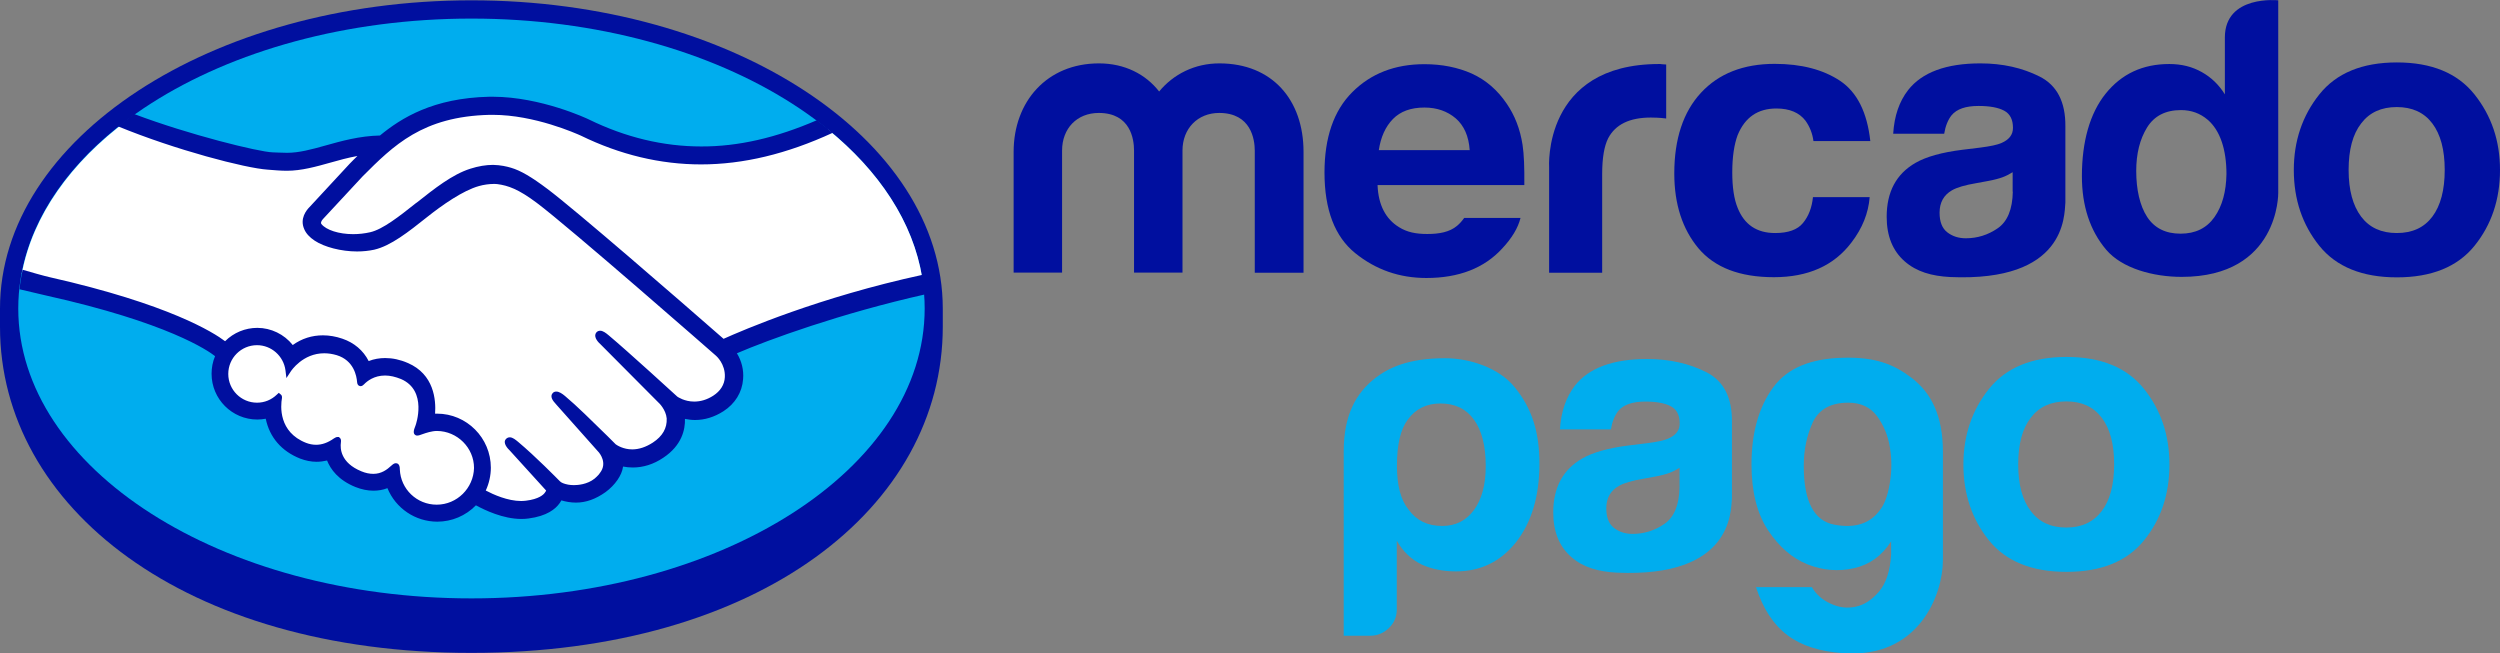 <!-- Generator: Adobe Illustrator 23.0.6, SVG Export Plug-In  -->
<svg version="1.1" xmlns="http://www.w3.org/2000/svg" xmlns:xlink="http://www.w3.org/1999/xlink" x="0px" y="0px"
	 width="157.38px" height="41.12px" viewBox="0 0 157.38 41.12" style="enable-background:new 0 0 157.38 41.12;"
	 xml:space="preserve">
<rect x="0" y="0" width="157.38" height="41.12" fill="#808080" stroke="none"/>
<style type="text/css">
	.st0{fill:#000F9F;}
	.st1{fill:#00ADEE;}
	.st2{fill:#FFFFFF;}
</style>
<defs>
</defs>
<g>
	<g>
		<path class="st0" d="M59.35,19.43c0-10.69-13.28-19.41-29.67-19.41C13.29,0.02,0,8.74,0,19.43c0,0.28,0,1.04,0,1.14
			C0,31.91,11.61,41.1,29.67,41.1c18.17,0,29.68-9.18,29.68-20.53C59.35,20.17,59.35,19.94,59.35,19.43z"/>
		<path class="st1" d="M58.21,19.42c0,10.08-12.77,18.25-28.53,18.25c-15.76,0-28.53-8.17-28.53-18.25
			c0-10.08,12.77-18.25,28.53-18.25C45.44,1.17,58.21,9.34,58.21,19.42z"/>
		<g>
			<path class="st2" d="M20.21,13.66c-0.02,0.03-0.3,0.32-0.12,0.56c0.45,0.58,1.84,0.91,3.25,0.59c0.84-0.19,1.91-1.04,2.95-1.87
				c1.13-0.9,2.24-1.79,3.37-2.15c1.19-0.38,1.95-0.22,2.46-0.06c0.55,0.16,1.2,0.53,2.24,1.31c1.95,1.47,9.8,8.32,11.16,9.5
				c1.09-0.49,5.95-2.58,12.54-4.04c-0.57-3.52-2.71-6.73-5.96-9.37c-4.52,1.9-10.05,2.89-15.45,0.25c-0.03-0.01-2.95-1.4-5.84-1.33
				c-4.29,0.1-6.15,1.96-8.11,3.92L20.21,13.66z"/>
			<path class="st2" d="M45.19,22.29c-0.09-0.08-9.23-8.08-11.3-9.63c-1.2-0.9-1.86-1.13-2.56-1.22c-0.36-0.05-0.87,0.02-1.22,0.12
				c-0.96,0.26-2.22,1.1-3.34,1.99c-1.16,0.92-2.25,1.79-3.26,2.02c-1.29,0.29-2.87-0.05-3.59-0.54c-0.29-0.2-0.5-0.42-0.6-0.65
				c-0.27-0.62,0.22-1.11,0.31-1.19l2.52-2.73c0.29-0.29,0.59-0.59,0.89-0.87c-0.81,0.11-1.57,0.31-2.3,0.52
				c-0.91,0.26-1.79,0.5-2.68,0.5c-0.37,0-2.36-0.33-2.74-0.43c-2.28-0.62-4.28-1.23-7.28-2.63c-3.58,2.67-5.98,6.01-6.67,9.68
				c0.52,0.14,1.34,0.38,1.69,0.46c8.11,1.8,10.64,3.66,11.1,4.05c0.5-0.55,1.21-0.9,2.01-0.9c0.9,0,1.71,0.45,2.2,1.15
				c0.46-0.37,1.11-0.68,1.93-0.68c0.38,0,0.77,0.07,1.16,0.2c0.92,0.31,1.39,0.92,1.63,1.47c0.31-0.14,0.68-0.24,1.13-0.24
				c0.44,0,0.89,0.1,1.35,0.3c1.5,0.64,1.73,2.11,1.59,3.22c0.11-0.01,0.21-0.02,0.32-0.02c1.77,0,3.22,1.44,3.22,3.22
				c0,0.55-0.14,1.07-0.38,1.52c0.48,0.27,1.71,0.88,2.79,0.75c0.86-0.11,1.19-0.4,1.31-0.57c0.08-0.11,0.17-0.25,0.09-0.34
				l-2.29-2.54c0,0-0.38-0.36-0.25-0.49c0.13-0.14,0.36,0.06,0.53,0.2c1.17,0.97,2.59,2.44,2.59,2.44c0.02,0.02,0.12,0.2,0.64,0.3
				c0.45,0.08,1.25,0.03,1.81-0.42c0.14-0.12,0.28-0.26,0.4-0.41c-0.01,0.01-0.02,0.02-0.03,0.02c0.59-0.75-0.06-1.51-0.06-1.51
				l-2.67-3c0,0-0.38-0.35-0.25-0.5c0.12-0.12,0.36,0.06,0.53,0.2c0.85,0.71,2.04,1.91,3.19,3.03c0.22,0.16,1.23,0.79,2.56-0.09
				c0.81-0.53,0.97-1.18,0.95-1.67c-0.06-0.65-0.56-1.11-0.56-1.11l-3.65-3.67c0,0-0.39-0.33-0.25-0.5c0.11-0.14,0.36,0.06,0.53,0.2
				c1.16,0.97,4.31,3.86,4.31,3.86c0.04,0.03,1.13,0.81,2.48-0.05c0.48-0.31,0.79-0.77,0.81-1.31
				C45.85,22.84,45.19,22.29,45.19,22.29z"/>
			<path class="st2" d="M27.49,26.94c-0.57-0.01-1.19,0.33-1.27,0.28c-0.04-0.03,0.03-0.26,0.09-0.39c0.05-0.13,0.8-2.37-1.02-3.15
				c-1.39-0.6-2.24,0.07-2.53,0.38c-0.08,0.08-0.11,0.07-0.12-0.03c-0.03-0.4-0.21-1.5-1.41-1.86c-1.72-0.53-2.82,0.67-3.1,1.1
				c-0.13-0.98-0.95-1.74-1.96-1.74c-1.1,0-1.99,0.89-1.99,1.99c0,1.1,0.89,1.99,1.99,1.99c0.53,0,1.02-0.21,1.38-0.56
				c0.01,0.01,0.02,0.03,0.01,0.07c-0.08,0.49-0.24,2.28,1.64,3.01c0.75,0.29,1.39,0.07,1.92-0.3c0.16-0.11,0.18-0.06,0.16,0.08
				c-0.07,0.46,0.02,1.45,1.4,2.01c1.05,0.43,1.67-0.01,2.08-0.39c0.18-0.16,0.23-0.14,0.24,0.11c0.05,1.33,1.16,2.39,2.5,2.39
				c1.38,0,2.51-1.12,2.51-2.5C29.99,28.06,28.87,26.96,27.49,26.94z"/>
		</g>
		<path class="st0" d="M45.55,21.33c-2.81-2.46-9.32-8.11-11.08-9.43c-1.01-0.76-1.69-1.16-2.3-1.34c-0.27-0.08-0.65-0.17-1.13-0.18
			c-0.45,0-0.93,0.08-1.43,0.24c-1.14,0.36-2.27,1.26-3.37,2.13l-0.06,0.04c-1.02,0.81-2.08,1.65-2.88,1.83
			c-0.35,0.08-0.71,0.12-1.07,0.12c-0.9,0-1.7-0.26-2-0.64c-0.05-0.06-0.02-0.17,0.1-0.31l0.02-0.02l2.48-2.67
			c1.94-1.94,3.77-3.77,7.99-3.87c0.07,0,0.14,0,0.21,0c2.62,0,5.25,1.18,5.54,1.31c2.46,1.2,5,1.81,7.56,1.81
			c2.66,0,5.41-0.66,8.29-1.99c-0.32-0.27-0.66-0.54-1-0.79c-2.54,1.1-4.95,1.66-7.28,1.65c-2.38,0-4.76-0.57-7.07-1.7
			c-0.12-0.06-3.02-1.42-6.03-1.43c-0.08,0-0.16,0-0.24,0c-3.54,0.08-5.54,1.34-6.88,2.44c-1.3,0.03-2.43,0.35-3.43,0.63
			c-0.89,0.25-1.67,0.46-2.42,0.46c-0.31,0-0.87-0.03-0.92-0.03c-0.87-0.03-5.23-1.1-8.7-2.41c-0.35,0.25-0.7,0.51-1.03,0.77
			c3.62,1.49,8.04,2.64,9.43,2.73c0.39,0.03,0.8,0.07,1.21,0.07c0.92,0,1.84-0.26,2.73-0.51c0.53-0.15,1.1-0.31,1.71-0.42
			c-0.16,0.16-0.33,0.32-0.49,0.49l-2.52,2.72c-0.2,0.2-0.63,0.73-0.34,1.39c0.11,0.27,0.34,0.52,0.66,0.73
			c0.6,0.4,1.67,0.68,2.67,0.68c0.38,0,0.74-0.04,1.07-0.11c1.05-0.24,2.16-1.12,3.33-2.05c0.93-0.74,2.26-1.68,3.28-1.96
			c0.28-0.08,0.63-0.13,0.91-0.13c0.08,0,0.16,0,0.24,0.01c0.67,0.09,1.32,0.31,2.48,1.18c2.07,1.55,11.2,9.55,11.29,9.63
			c0.01,0.01,0.59,0.51,0.55,1.34c-0.02,0.47-0.28,0.88-0.73,1.17c-0.39,0.25-0.79,0.37-1.2,0.37c-0.61,0-1.03-0.29-1.06-0.31
			c-0.03-0.03-3.17-2.9-4.32-3.86c-0.18-0.15-0.36-0.29-0.54-0.29c-0.1,0-0.18,0.04-0.24,0.11c-0.18,0.22,0.02,0.53,0.26,0.74
			l3.66,3.68c0.01,0,0.46,0.43,0.51,0.99c0.03,0.61-0.26,1.12-0.87,1.52c-0.43,0.28-0.87,0.43-1.3,0.43c-0.56,0-0.96-0.26-1.04-0.32
			l-0.52-0.52c-0.96-0.94-1.95-1.92-2.67-2.52c-0.18-0.15-0.37-0.28-0.55-0.28c-0.09,0-0.17,0.03-0.23,0.1
			c-0.08,0.09-0.14,0.26,0.07,0.53c0.09,0.11,0.18,0.21,0.18,0.21l2.67,3c0.02,0.03,0.55,0.65,0.06,1.28l-0.09,0.12
			c-0.08,0.09-0.17,0.17-0.25,0.24c-0.46,0.37-1.06,0.41-1.3,0.41c-0.13,0-0.25-0.01-0.36-0.03c-0.26-0.05-0.44-0.12-0.53-0.22
			l-0.03-0.03c-0.15-0.15-1.49-1.52-2.6-2.45c-0.15-0.12-0.33-0.28-0.52-0.28c-0.09,0-0.18,0.04-0.24,0.11
			c-0.22,0.24,0.11,0.6,0.25,0.73l2.28,2.51c0,0.02-0.03,0.07-0.09,0.15c-0.08,0.11-0.36,0.39-1.18,0.49
			c-0.1,0.01-0.2,0.02-0.3,0.02c-0.85,0-1.76-0.41-2.23-0.66c0.21-0.45,0.32-0.95,0.32-1.44c0-1.87-1.52-3.4-3.39-3.4
			c-0.04,0-0.08,0-0.12,0c0.06-0.86-0.06-2.48-1.72-3.19c-0.48-0.21-0.96-0.31-1.42-0.31c-0.36,0-0.71,0.06-1.04,0.19
			c-0.34-0.67-0.92-1.16-1.66-1.41c-0.41-0.14-0.82-0.21-1.22-0.21c-0.69,0-1.33,0.2-1.9,0.61c-0.54-0.68-1.37-1.08-2.23-1.08
			c-0.76,0-1.49,0.3-2.03,0.84c-0.71-0.54-3.52-2.33-11.04-4.03c-0.36-0.08-1.2-0.32-1.71-0.47c-0.08,0.41-0.15,0.82-0.19,1.23
			c0,0,1.39,0.33,1.66,0.39c7.69,1.71,10.22,3.48,10.65,3.82c-0.15,0.35-0.22,0.73-0.22,1.11c0,1.59,1.29,2.88,2.88,2.88
			c0.18,0,0.35-0.02,0.53-0.05c0.24,1.17,1,2.05,2.17,2.51c0.34,0.13,0.69,0.2,1.03,0.2c0.22,0,0.44-0.03,0.66-0.08
			c0.22,0.55,0.7,1.23,1.79,1.67c0.38,0.15,0.76,0.23,1.13,0.23c0.3,0,0.6-0.05,0.88-0.16c0.52,1.27,1.76,2.11,3.14,2.11
			c0.91,0,1.79-0.37,2.43-1.03c0.55,0.3,1.71,0.86,2.87,0.86c0.15,0,0.29-0.01,0.44-0.03c1.16-0.15,1.7-0.6,1.95-0.95
			c0.04-0.06,0.09-0.13,0.12-0.19c0.27,0.08,0.58,0.14,0.92,0.14c0.63,0,1.24-0.22,1.86-0.66c0.6-0.44,1.03-1.06,1.1-1.59
			c0-0.01,0-0.02,0-0.02c0.2,0.04,0.41,0.06,0.62,0.06c0.65,0,1.3-0.2,1.91-0.61c1.18-0.78,1.39-1.79,1.37-2.45
			c0.21,0.04,0.42,0.07,0.63,0.07c0.61,0,1.21-0.18,1.79-0.55c0.73-0.47,1.18-1.19,1.24-2.02c0.05-0.57-0.09-1.14-0.39-1.63
			c1.98-0.85,6.52-2.51,11.86-3.71c-0.03-0.41-0.09-0.82-0.17-1.23C51.57,18.71,46.75,20.79,45.55,21.33z M27.49,31.77
			c-1.25,0-2.27-0.98-2.32-2.22c0-0.11-0.01-0.39-0.25-0.39c-0.1,0-0.18,0.06-0.28,0.15c-0.28,0.26-0.63,0.52-1.14,0.52
			c-0.23,0-0.49-0.05-0.75-0.16c-1.32-0.54-1.34-1.45-1.29-1.81c0.01-0.1,0.02-0.2-0.05-0.28l-0.08-0.07h-0.08
			c-0.07,0-0.14,0.03-0.23,0.09c-0.38,0.27-0.75,0.4-1.12,0.4c-0.21,0-0.42-0.04-0.63-0.12c-1.74-0.68-1.61-2.32-1.52-2.82
			c0.01-0.1-0.01-0.18-0.08-0.23l-0.12-0.1l-0.12,0.11c-0.34,0.33-0.78,0.51-1.25,0.51c-1,0-1.81-0.81-1.81-1.81
			c0-1,0.81-1.81,1.81-1.81c0.9,0,1.67,0.68,1.79,1.58l0.06,0.49l0.27-0.41c0.03-0.05,0.76-1.15,2.11-1.15
			c0.26,0,0.52,0.04,0.79,0.12c1.07,0.33,1.25,1.3,1.28,1.7c0.02,0.24,0.19,0.25,0.22,0.25c0.09,0,0.16-0.06,0.21-0.11
			c0.2-0.21,0.64-0.56,1.33-0.56c0.32,0,0.65,0.08,1,0.22c1.7,0.73,0.93,2.9,0.92,2.92c-0.15,0.36-0.15,0.52-0.01,0.61l0.07,0.03
			h0.05c0.08,0,0.17-0.03,0.33-0.09c0.23-0.08,0.58-0.2,0.91-0.2h0c1.28,0.01,2.33,1.06,2.33,2.33
			C29.81,30.73,28.77,31.77,27.49,31.77z"/>
	</g>
	<g>
		<g>
			<path class="st0" d="M155.77,5.94c-1.07-1.34-2.7-2.01-4.88-2.01c-2.18,0-3.81,0.67-4.88,2.01c-1.07,1.34-1.61,2.93-1.61,4.76
				c0,1.86,0.54,3.45,1.61,4.78c1.07,1.32,2.7,1.98,4.88,1.98c2.18,0,3.81-0.66,4.88-1.98c1.07-1.32,1.61-2.92,1.61-4.78
				C157.38,8.86,156.84,7.28,155.77,5.94z M153.12,13.64c-0.52,0.69-1.26,1.03-2.24,1.03c-0.97,0-1.72-0.34-2.24-1.03
				c-0.52-0.69-0.79-1.67-0.79-2.94c0-1.27,0.26-2.25,0.79-2.93c0.52-0.69,1.27-1.03,2.24-1.03c0.97,0,1.72,0.34,2.24,1.03
				c0.52,0.69,0.78,1.66,0.78,2.93C153.9,11.96,153.64,12.95,153.12,13.64z"/>
			<path class="st0" d="M128.4,4.82c-1.09-0.55-2.33-0.83-3.73-0.83c-2.15,0-3.67,0.56-4.55,1.68c-0.56,0.72-0.87,1.63-0.94,2.75
				h3.21c0.08-0.49,0.24-0.88,0.47-1.17c0.33-0.39,0.89-0.58,1.69-0.58c0.71,0,1.25,0.1,1.62,0.3c0.37,0.2,0.55,0.56,0.55,1.08
				c0,0.43-0.24,0.74-0.72,0.95c-0.27,0.12-0.71,0.21-1.33,0.29l-1.14,0.14c-1.29,0.16-2.28,0.44-2.94,0.82
				c-1.22,0.7-1.82,1.83-1.82,3.4c0,1.21,0.38,2.14,1.13,2.8c0.75,0.66,1.71,0.93,2.87,0.99c7.27,0.32,7.18-3.83,7.25-4.69V7.95
				C130.03,6.41,129.49,5.37,128.4,4.82z M126.71,12.07c-0.02,1.11-0.34,1.88-0.95,2.3c-0.61,0.42-1.28,0.63-2.01,0.63
				c-0.46,0-0.85-0.13-1.17-0.38c-0.32-0.25-0.48-0.66-0.48-1.23c0-0.64,0.26-1.11,0.78-1.41c0.31-0.18,0.82-0.33,1.53-0.45
				l0.76-0.14c0.38-0.07,0.67-0.15,0.89-0.23c0.22-0.08,0.43-0.19,0.64-0.32V12.07z"/>
			<path class="st0" d="M111.83,6.83c0.83,0,1.44,0.26,1.83,0.77c0.27,0.38,0.44,0.81,0.5,1.28h3.58c-0.2-1.81-0.83-3.07-1.9-3.79
				c-1.07-0.71-2.44-1.07-4.12-1.07c-1.97,0-3.52,0.61-4.64,1.82c-1.12,1.21-1.68,2.91-1.68,5.08c0,1.93,0.51,3.5,1.52,4.71
				c1.02,1.21,2.6,1.82,4.75,1.82c2.16,0,3.78-0.73,4.88-2.18c0.69-0.9,1.07-1.85,1.15-2.86h-3.57c-0.07,0.67-0.28,1.21-0.63,1.63
				c-0.34,0.42-0.93,0.63-1.75,0.63c-1.16,0-1.94-0.53-2.36-1.58c-0.23-0.56-0.34-1.31-0.34-2.24c0-0.97,0.12-1.76,0.34-2.35
				C109.85,7.39,110.65,6.83,111.83,6.83z"/>
			<path class="st0" d="M104.45,4.03c-7.36,0-6.93,6.52-6.93,6.52v6.62h3.34v-6.21c0-1.02,0.13-1.77,0.38-2.26
				c0.46-0.87,1.35-1.3,2.69-1.3c0.1,0,0.23,0.01,0.4,0.01c0.16,0.01,0.35,0.02,0.56,0.05v-3.4c-0.15-0.01-0.24-0.01-0.29-0.02
				C104.56,4.03,104.51,4.03,104.45,4.03z"/>
			<path class="st0" d="M92.18,13.71c-0.14,0.2-0.29,0.37-0.46,0.51c-0.47,0.39-1.11,0.51-1.87,0.51c-0.71,0-1.27-0.11-1.78-0.43
				c-0.83-0.51-1.3-1.38-1.35-2.65h9.24c0.01-1.1-0.02-1.93-0.11-2.52c-0.15-0.99-0.49-1.87-1.01-2.62
				c-0.58-0.85-1.31-1.48-2.19-1.88c-0.88-0.39-1.88-0.59-2.98-0.59c-1.86,0-3.37,0.59-4.54,1.76c-1.17,1.17-1.75,2.86-1.75,5.06
				c0,2.35,0.65,4.04,1.94,5.08c1.29,1.04,2.78,1.56,4.47,1.56c2.05,0,3.64-0.62,4.77-1.85c0.61-0.65,1-1.29,1.16-1.93H92.18z
				 M87.69,7.49c0.47-0.48,1.13-0.72,1.98-0.72c0.78,0,1.44,0.23,1.97,0.68c0.53,0.46,0.82,1.13,0.88,2H86.8
				C86.92,8.63,87.22,7.97,87.69,7.49z"/>
			<g>
				<path class="st0" d="M82.04,17.17h-3.05V9.48c0-0.7-0.23-2.37-2.24-2.37c-1.34,0-2.31,0.97-2.31,2.37v7.68h-3.05V9.48
					c0-0.7-0.21-2.37-2.22-2.37c-1.37,0-2.31,0.97-2.31,2.37v7.68h-3.05V9.56c0-3.17,2.1-5.57,5.37-5.57c1.62,0,2.94,0.68,3.79,1.77
					c0.9-1.09,2.24-1.77,3.79-1.77c3.33,0,5.3,2.3,5.3,5.57V17.17z"/>
			</g>
			<path class="st0" d="M143.42,0.02c0,0-3.36-0.36-3.36,2.34l0,3.58c-0.37-0.6-0.86-1.07-1.45-1.4c-0.6-0.34-1.28-0.51-2.05-0.51
				c-1.67,0-3,0.62-4,1.86c-1,1.24-1.5,3.03-1.5,5.2c0,1.88,0.51,3.42,1.52,4.62c1.01,1.2,3,1.72,4.76,1.72
				c6.15,0,6.08-5.28,6.08-5.28L143.42,0.02z M139.41,13.66c-0.49,0.7-1.2,1.05-2.14,1.05c-0.94,0-1.64-0.35-2.1-1.05
				c-0.46-0.7-0.69-1.73-0.69-2.9c0-1.09,0.23-2,0.68-2.73c0.45-0.73,1.16-1.1,2.14-1.1c0.64,0,1.2,0.2,1.68,0.61
				c0.78,0.67,1.18,1.87,1.18,3.42C140.14,12.06,139.9,12.96,139.41,13.66z"/>
		</g>
		<g>
			<g>
				<path class="st1" d="M87.93,38.37c0,0.45-0.16,0.84-0.49,1.16c-0.33,0.32-0.72,0.49-1.18,0.49h-1.67V28.41
					c0-2.26,0.76-3.67,2.01-4.63c0.83-0.63,2.06-1.23,4.37-1.23c1.56,0,3.39,0.61,4.37,1.81c1.11,1.35,1.57,2.86,1.57,4.83
					c0,2.04-0.49,3.68-1.47,4.94c-0.98,1.23-2.24,1.84-3.78,1.84c-0.82,0-1.54-0.15-2.16-0.43c-0.66-0.32-1.18-0.82-1.57-1.5V38.37z
					 M93.53,29.33c0-1.26-0.25-2.23-0.74-2.91c-0.49-0.68-1.19-1.02-2.11-1.02c-0.88,0-1.57,0.34-2.06,1.02
					c-0.46,0.61-0.68,1.59-0.68,2.91c0,1.23,0.24,2.15,0.74,2.76c0.49,0.68,1.19,1.02,2.11,1.02c0.85,0,1.52-0.34,2.01-1.02
					C93.29,31.41,93.53,30.5,93.53,29.33"/>
				<path class="st1" d="M119.05,34.9v-0.82c-0.58,0.91-1.36,1.47-2.34,1.69c-0.98,0.22-1.95,0.14-2.92-0.24
					c-0.97-0.39-1.79-1.1-2.49-2.15c-0.69-1.05-1.04-2.43-1.04-4.14c0-2,0.46-3.62,1.37-4.86c0.92-1.24,2.39-1.81,4.41-1.86
					c2-0.05,3.16,0.4,4.29,1.26c1.24,0.94,1.98,2.39,1.98,4.65v6.83c0,2.17-1.51,6.2-6.27,5.86c-2.95-0.21-4.59-1.42-5.5-4.16h3.52
					c0.26,0.45,0.65,0.8,1.18,1.04c0.53,0.25,1.06,0.31,1.59,0.19c0.53-0.11,1.01-0.43,1.45-0.94
					C118.74,36.71,118.99,35.93,119.05,34.9 M113.55,29.33c0,2.23,0.64,3.46,1.93,3.7c1.28,0.24,2.23-0.06,2.85-0.9
					c0.29-0.35,0.5-0.91,0.63-1.67c0.13-0.76,0.14-1.51,0.02-2.25c-0.11-0.74-0.38-1.41-0.8-1.99c-0.42-0.58-1.03-0.87-1.83-0.87
					c-1.09,0-1.83,0.41-2.22,1.21C113.75,27.38,113.55,28.3,113.55,29.33"/>
				<path class="st1" d="M107.42,23.43c-1.09-0.55-2.33-0.83-3.73-0.83c-2.15,0-3.67,0.56-4.55,1.68c-0.55,0.72-0.87,1.63-0.94,2.75
					h3.21c0.08-0.49,0.24-0.88,0.47-1.17c0.33-0.39,0.9-0.58,1.69-0.58c0.71,0,1.25,0.1,1.62,0.3c0.37,0.2,0.55,0.56,0.55,1.08
					c0,0.43-0.24,0.74-0.72,0.95c-0.27,0.12-0.71,0.21-1.33,0.29l-1.14,0.14c-1.29,0.16-2.28,0.44-2.94,0.82
					c-1.22,0.7-1.83,1.83-1.83,3.4c0,1.21,0.38,2.14,1.13,2.8c0.75,0.66,1.71,0.93,2.87,0.99c7.26,0.32,7.18-3.83,7.25-4.69v-4.78
					C109.05,25.02,108.5,23.98,107.42,23.43 M105.73,30.68c-0.02,1.11-0.34,1.88-0.95,2.3c-0.61,0.42-1.28,0.63-2.01,0.63
					c-0.46,0-0.85-0.13-1.17-0.38c-0.32-0.25-0.48-0.66-0.48-1.23c0-0.64,0.26-1.11,0.79-1.41c0.31-0.18,0.82-0.33,1.53-0.45
					l0.76-0.14c0.38-0.07,0.68-0.15,0.89-0.23c0.22-0.08,0.43-0.19,0.64-0.32V30.68z"/>
				<path class="st1" d="M134.97,24.48c-1.07-1.34-2.7-2.01-4.88-2.01c-2.18,0-3.8,0.67-4.88,2.01c-1.07,1.34-1.61,2.93-1.61,4.76
					c0,1.86,0.54,3.45,1.61,4.78c1.07,1.32,2.7,1.98,4.88,1.98c2.18,0,3.81-0.66,4.88-1.98c1.07-1.32,1.6-2.91,1.6-4.78
					C136.57,27.4,136.04,25.82,134.97,24.48 M132.31,32.17c-0.52,0.69-1.26,1.04-2.23,1.04c-0.97,0-1.72-0.34-2.24-1.04
					c-0.53-0.69-0.79-1.67-0.79-2.94c0-1.27,0.26-2.25,0.79-2.93c0.52-0.69,1.27-1.03,2.24-1.03c0.97,0,1.71,0.34,2.23,1.03
					c0.52,0.68,0.78,1.66,0.78,2.93C133.09,30.5,132.83,31.49,132.31,32.17"/>
			</g>
		</g>
	</g>
</g>
</svg>
